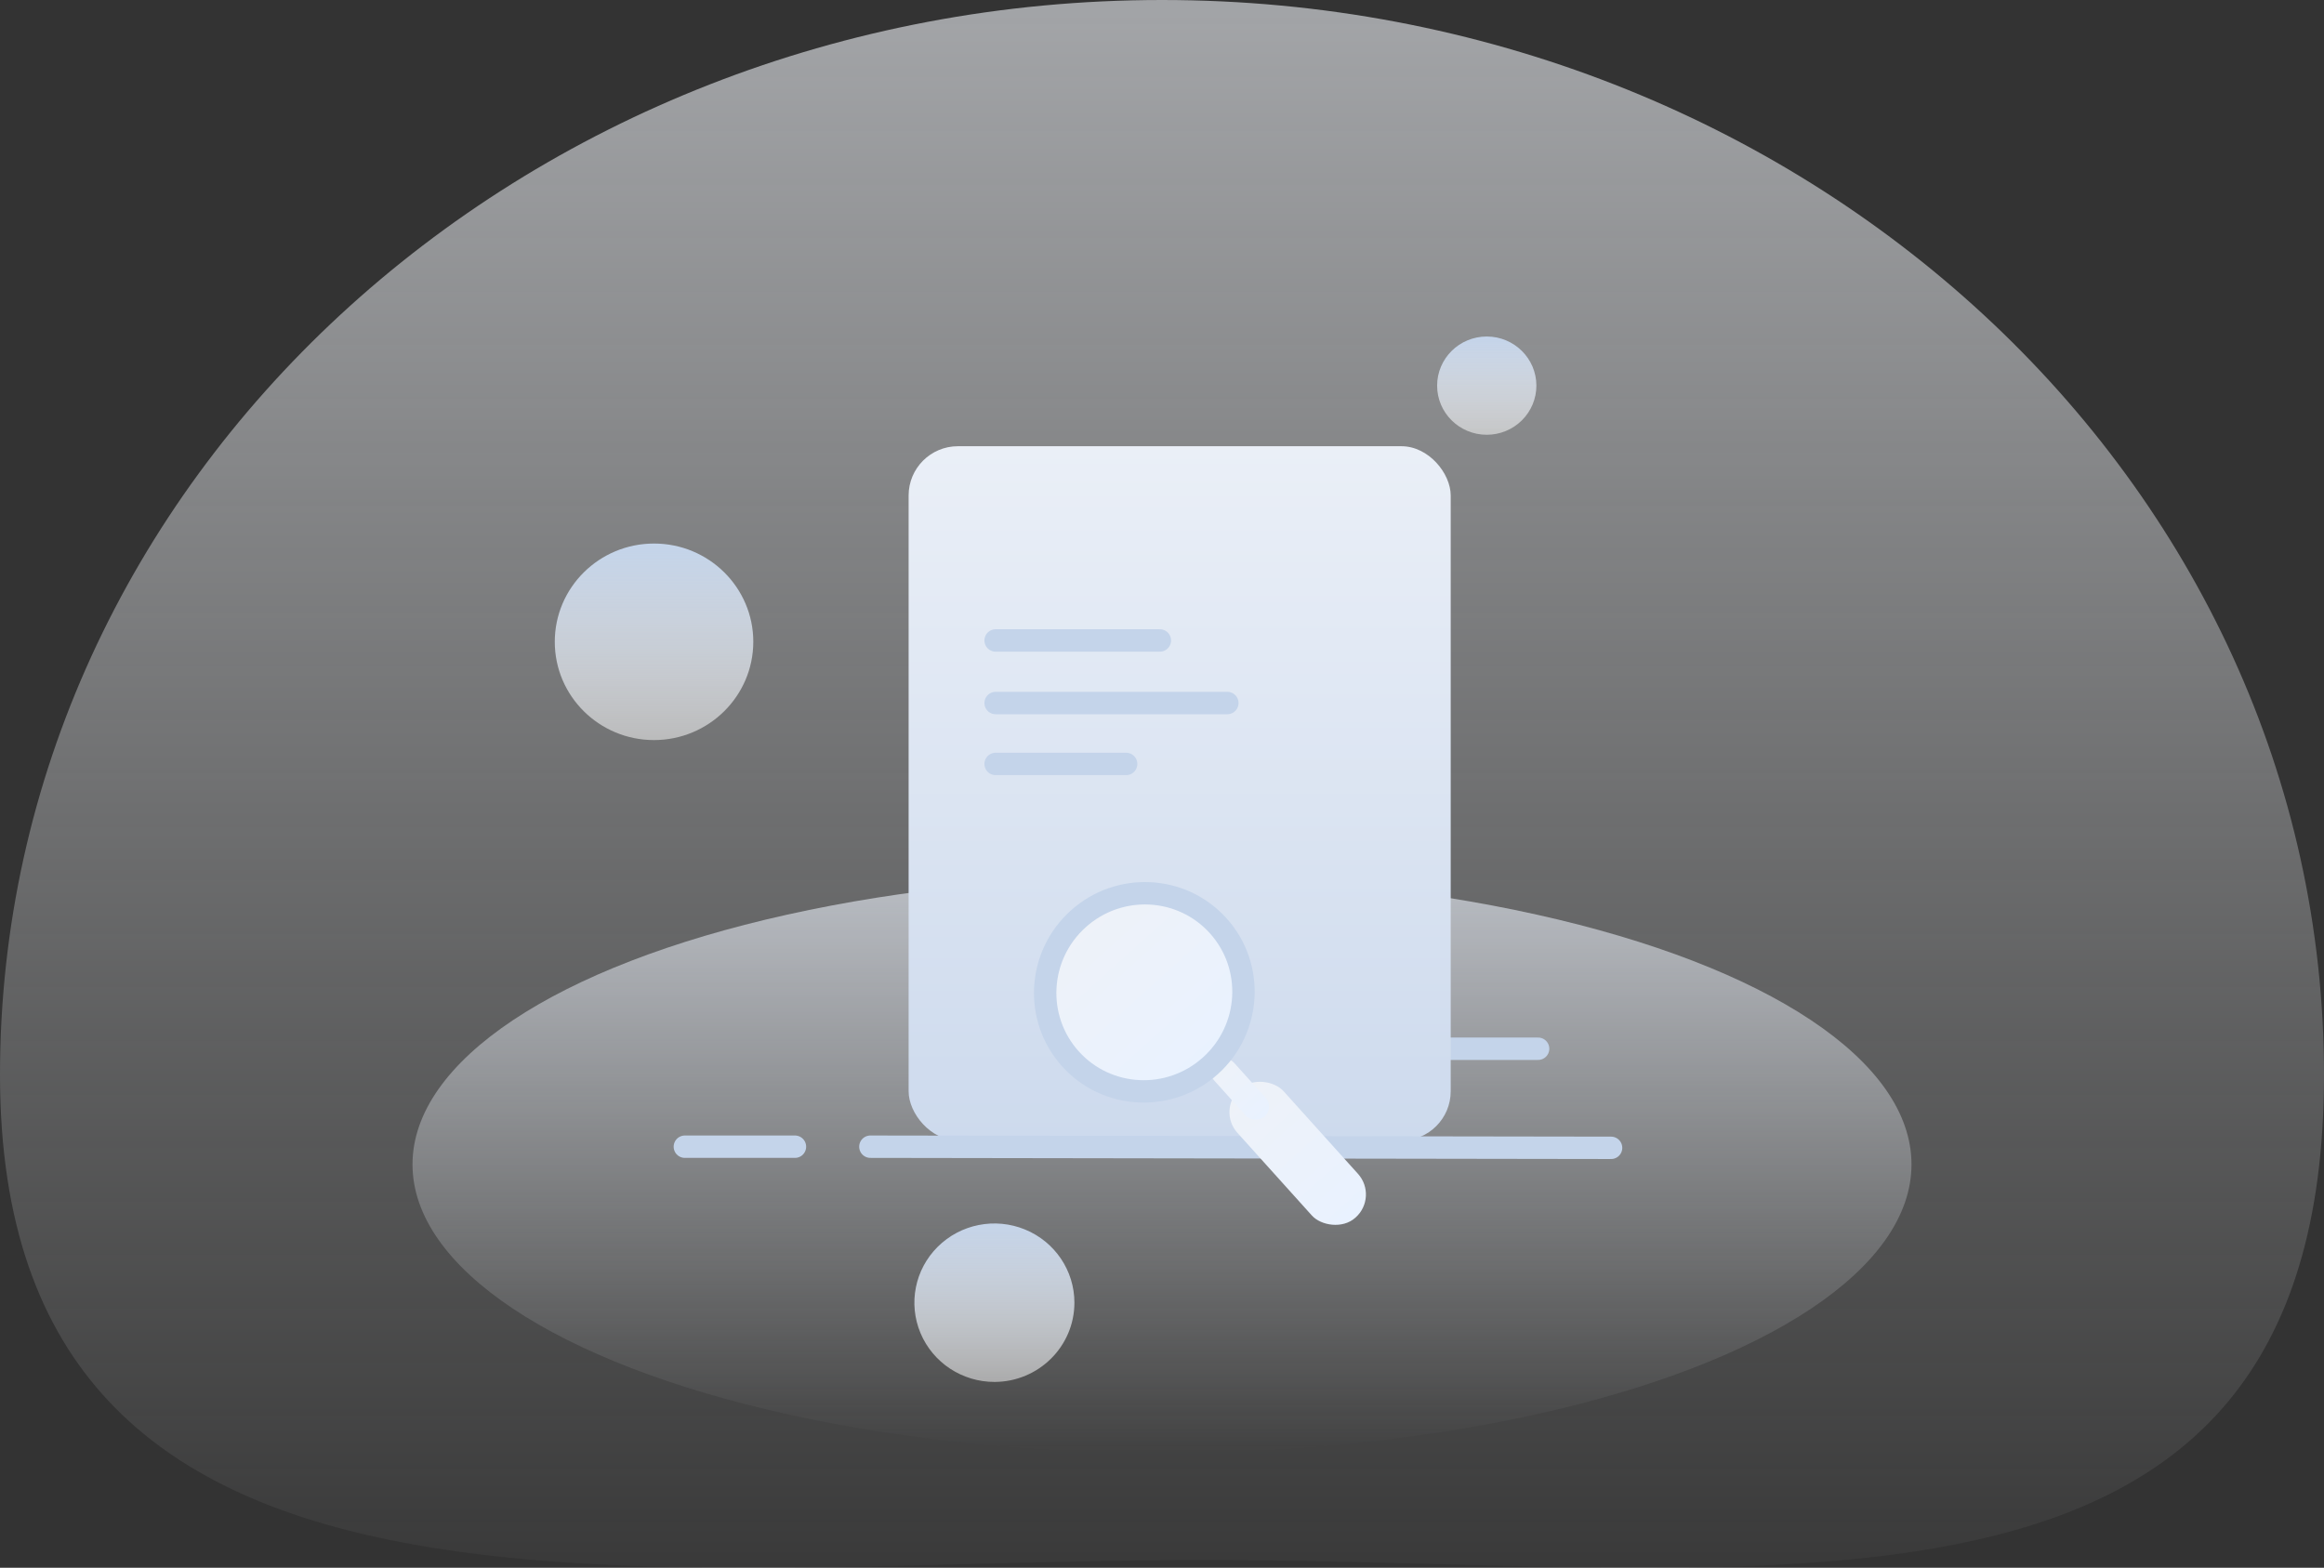<?xml version="1.0" encoding="UTF-8"?>
<svg width="166px" height="112px" viewBox="0 0 166 112" version="1.1" xmlns="http://www.w3.org/2000/svg" xmlns:xlink="http://www.w3.org/1999/xlink">
    <rect x="0" y="0" width="166" height="112" fill="#333333" stroke="none"/>
    <title>暂无内容</title>
    <defs>
        <linearGradient x1="50%" y1="100%" x2="50%" y2="0%" id="linearGradient-1">
            <stop stop-color="#F8FAFC" stop-opacity="0" offset="0%"></stop>
            <stop stop-color="#ECEFF4" offset="100%"></stop>
        </linearGradient>
        <linearGradient x1="50%" y1="99.98%" x2="50%" y2="0%" id="linearGradient-2">
            <stop stop-color="#DFE2E5" stop-opacity="0" offset="0%"></stop>
            <stop stop-color="#EEF4FE" offset="100%"></stop>
        </linearGradient>
        <linearGradient x1="50%" y1="99.98%" x2="50%" y2="0.014%" id="linearGradient-3">
            <stop stop-color="#FFFFFF" stop-opacity="0.513" offset="0%"></stop>
            <stop stop-color="#C4D4EA" offset="100%"></stop>
        </linearGradient>
        <linearGradient x1="50%" y1="99.98%" x2="50%" y2="0.014%" id="linearGradient-4">
            <stop stop-color="#FFFFFF" stop-opacity="0.513" offset="0%"></stop>
            <stop stop-color="#C4D4EA" offset="100%"></stop>
        </linearGradient>
        <linearGradient x1="50%" y1="99.98%" x2="50%" y2="0.014%" id="linearGradient-5">
            <stop stop-color="#FFFFFF" stop-opacity="0.513" offset="0%"></stop>
            <stop stop-color="#C4D4EA" offset="100%"></stop>
        </linearGradient>
        <linearGradient x1="50%" y1="0%" x2="50%" y2="100%" id="linearGradient-6">
            <stop stop-color="#EAEFF7" offset="0%"></stop>
            <stop stop-color="#CDDAED" offset="100%"></stop>
        </linearGradient>
        <linearGradient x1="50%" y1="0%" x2="50%" y2="100%" id="linearGradient-7">
            <stop stop-color="#EEF2F8" offset="0%"></stop>
            <stop stop-color="#E9F2FF" offset="100%"></stop>
        </linearGradient>
        <linearGradient x1="50%" y1="0%" x2="50%" y2="100%" id="linearGradient-8">
            <stop stop-color="#EEF2F8" offset="0%"></stop>
            <stop stop-color="#E9F2FF" offset="100%"></stop>
        </linearGradient>
        <linearGradient x1="50%" y1="0%" x2="50%" y2="100%" id="linearGradient-9">
            <stop stop-color="#EEF2F8" offset="0%"></stop>
            <stop stop-color="#E9F2FF" offset="100%"></stop>
        </linearGradient>
    </defs>
    <g id="-c端app酒店" stroke="none" stroke-width="1" fill="none" fill-rule="evenodd">
        <g id="空状态" transform="translate(-801, -315)">
            <g id="暂无内容" transform="translate(801, 315)">
                <path d="M86.002,111.446 C126.414,111.446 166,119.19 166,76.783 C166,34.377 128.84,1.13686838e-14 83,1.13686838e-14 C37.16,1.13686838e-14 0,34.377 0,76.783 C0,119.19 45.59,111.446 86.002,111.446 Z" id="椭圆形" fill="url(#linearGradient-1)" fill-rule="nonzero" opacity="0.603"></path>
                <ellipse id="椭圆形" fill="url(#linearGradient-2)" fill-rule="nonzero" opacity="0.603" cx="83" cy="83.186" rx="53.535" ry="20.606"></ellipse>
                <path d="M106.197,31.06 C104.239,31.06 102.652,29.489 102.652,27.55 C102.652,25.612 104.239,24.04 106.197,24.04 C108.155,24.04 109.742,25.612 109.742,27.55 C109.742,28.481 109.368,29.374 108.703,30.032 C108.039,30.69 107.137,31.06 106.197,31.06 Z" id="路径" fill="url(#linearGradient-3)" fill-rule="nonzero"></path>
                <path d="M46.717,52.871 C42.802,52.871 39.627,49.728 39.627,45.851 C39.627,41.973 42.802,38.83 46.717,38.83 C50.632,38.83 53.807,41.973 53.807,45.851 C53.801,49.725 50.63,52.865 46.717,52.871 Z" id="路径" fill="url(#linearGradient-4)" fill-rule="nonzero"></path>
                <path d="M71.046,98.724 C68.733,98.731 66.643,97.356 65.753,95.242 C64.863,93.127 65.347,90.69 66.981,89.068 C68.614,87.446 71.074,86.958 73.212,87.833 C75.35,88.708 76.744,90.773 76.744,93.064 C76.741,96.181 74.195,98.711 71.046,98.724 L71.046,98.724 Z" id="路径" fill="url(#linearGradient-5)" fill-rule="nonzero"></path>
                <g id="编组-5" transform="translate(48.918, 31.878)">
                    <path d="M44.396,43.043 L60.947,43.043" id="形状备份-3" stroke="#C4D4EA" stroke-width="1.6" stroke-linecap="round"></path>
                    <rect id="矩形" fill="url(#linearGradient-6)" fill-rule="nonzero" x="15.983" y="0" width="38.721" height="49.6" rx="3.52"></rect>
                    <path d="M0,50.041 L7.864,50.041 M13.252,50.041 L66.159,50.122" id="形状" stroke="#C4D4EA" stroke-width="1.6" stroke-linecap="round"></path>
                    <line x1="22.198" y1="13.876" x2="33.929" y2="13.876" id="路径" stroke="#C4D4EA" stroke-width="1.6" stroke-linecap="round"></line>
                    <line x1="22.198" y1="22.697" x2="31.521" y2="22.697" id="路径备份" stroke="#C4D4EA" stroke-width="1.6" stroke-linecap="round"></line>
                    <path d="M22.198,18.346 L38.749,18.346" id="形状备份-2" stroke="#C4D4EA" stroke-width="1.6" stroke-linecap="round"></path>
                    <g id="编组-4" transform="translate(37.837, 44.584) rotate(-42) translate(-37.837, -44.584) translate(30.733, 30.03)" fill-rule="nonzero">
                        <rect id="矩形" fill="url(#linearGradient-7)" x="5.328" y="16.759" width="4.44" height="12.349" rx="2.2"></rect>
                        <rect id="矩形备份-7" fill="url(#linearGradient-8)" x="6.596" y="14.113" width="1.903" height="5.292" rx="0.951"></rect>
                        <ellipse id="椭圆形" stroke="#C4D4EA" stroke-width="1.6" fill="url(#linearGradient-9)" cx="7.103" cy="7.057" rx="7.103" ry="7.057"></ellipse>
                    </g>
                </g>
            </g>
        </g>
    </g>
</svg>
